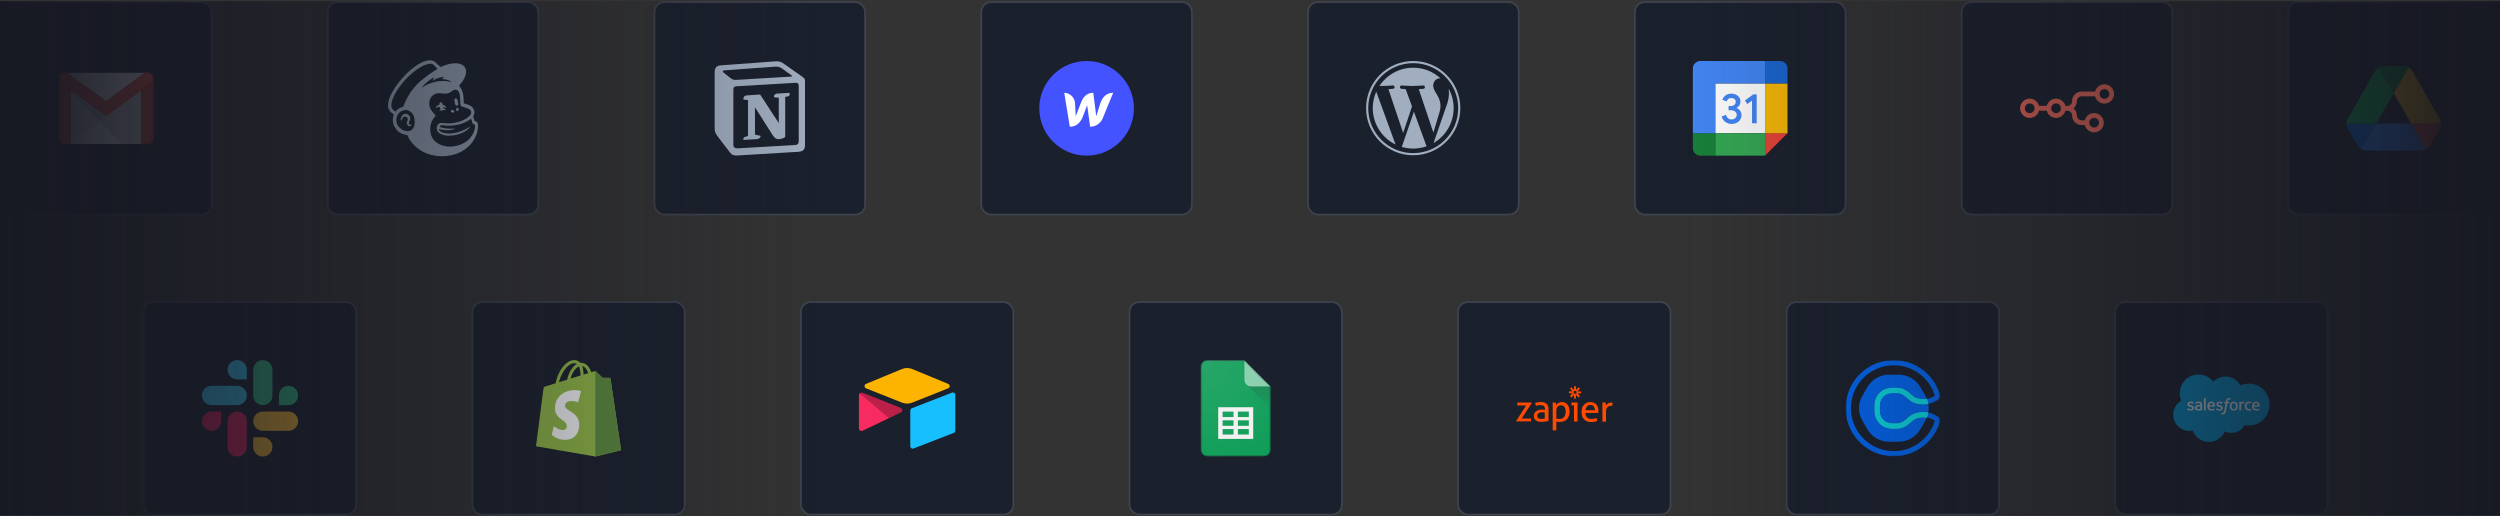<svg width="1400" height="289" viewBox="0 0 1400 289" fill="none" xmlns="http://www.w3.org/2000/svg">
<rect x="0" y="0" width="1400" height="289" fill="#333333" stroke="none"/>
<rect y="0.66" width="119" height="120" rx="6" fill="#1A202C"/>
<rect x="0.5" y="1.16" width="118" height="119" rx="5.5" stroke="white" stroke-opacity="0.16"/>
<path d="M82.445 80.658H36.344C34.556 80.658 33.051 79.2 33.051 77.365V44.059C33.051 42.272 34.509 40.766 36.344 40.766H82.445C84.233 40.766 85.738 42.224 85.738 44.059V77.365C85.738 79.2 84.28 80.658 82.445 80.658Z" fill="#E3E3E3"/>
<path opacity="0.1" d="M39.637 80.658L59.347 64.805L59.489 63.958L39.166 49.328L39.119 79.953L39.637 80.658Z" fill="#231F20"/>
<path d="M36.344 80.658C34.509 80.658 33.051 79.2 33.051 77.365V44.012C33.051 42.177 34.509 41.848 36.344 41.848C38.178 41.848 39.637 42.224 39.637 44.012V80.658H36.344Z" fill="#D54B3D"/>
<path d="M36.344 42.318C38.696 42.318 39.166 43.024 39.166 44.012V80.187H36.344C34.791 80.187 33.521 78.917 33.521 77.365V44.012C33.521 42.977 33.992 42.318 36.344 42.318ZM36.344 41.848C34.509 41.848 33.051 42.224 33.051 44.012V77.365C33.051 79.2 34.509 80.658 36.344 80.658H39.637V44.012C39.637 42.177 38.178 41.848 36.344 41.848Z" fill="#D72B27"/>
<path d="M82.445 80.658H79.152V43.918C79.152 42.083 80.611 41.848 82.445 41.848C84.28 41.848 85.738 42.083 85.738 43.918V77.412C85.738 79.2 84.28 80.658 82.445 80.658Z" fill="#D54B3D"/>
<path d="M82.445 42.318C84.562 42.318 85.268 42.742 85.268 43.918V77.412C85.268 78.965 83.998 80.235 82.445 80.235H79.623V43.918C79.623 42.695 80.328 42.318 82.445 42.318ZM82.445 41.848C80.611 41.848 79.152 42.083 79.152 43.918V80.705H82.445C84.28 80.705 85.738 79.247 85.738 77.412V43.918C85.738 42.083 84.28 41.848 82.445 41.848Z" fill="#D72B27"/>
<path d="M68.332 80.658L33.326 45.38L35.167 46.129L59.535 63.676L85.738 44.462V77.412C85.738 79.2 84.28 80.658 82.445 80.658H68.332Z" fill="url(#paint0_linear_1_455)"/>
<path d="M59.349 64.805L34.464 46.74C33.005 45.658 32.582 43.589 33.664 42.13C34.746 40.672 36.863 40.343 38.368 41.425L59.396 56.713L80.565 41.236C82.024 40.154 84.094 40.484 85.175 41.989C86.257 43.447 85.928 45.517 84.423 46.599L59.349 64.805Z" fill="#D54B3D"/>
<path d="M82.447 41.048C83.34 41.048 84.187 41.472 84.752 42.224C85.645 43.495 85.363 45.235 84.14 46.176L59.349 64.24L34.745 46.364C33.475 45.423 33.146 43.636 34.04 42.413C34.557 41.707 35.451 41.236 36.392 41.236C37.003 41.236 37.615 41.425 38.085 41.801L59.066 57.043L59.349 57.231L59.631 57.043L80.753 41.566C81.27 41.236 81.835 41.048 82.447 41.048ZM82.447 40.578C81.788 40.578 81.082 40.766 80.518 41.189L59.349 56.666L38.321 41.378C37.756 40.954 37.05 40.766 36.345 40.766C35.31 40.766 34.275 41.236 33.616 42.13C32.581 43.589 33.005 45.658 34.463 46.74L59.349 64.852L84.375 46.599C85.834 45.517 86.163 43.495 85.128 41.989C84.469 41.048 83.481 40.578 82.447 40.578Z" fill="#D72B27"/>
<rect x="183" y="0.66" width="119" height="120" rx="6" fill="#1A202C"/>
<rect x="183.5" y="1.16" width="118" height="119" rx="5.5" stroke="white" stroke-opacity="0.16"/>
<path d="M255.332 59.087C255.697 59.087 256.063 59.087 256.428 59.087C256.661 58.588 256.661 57.857 256.428 57.026C256.196 55.796 255.83 54.965 255.099 55.065C254.368 55.198 254.368 56.161 254.6 57.391C254.7 58.123 254.966 58.721 255.332 59.087Z" fill="#A0AEC0"/>
<path d="M248.882 60.183C249.381 60.416 249.746 60.549 249.846 60.416C249.979 60.283 249.846 60.183 249.713 59.917C249.481 59.419 248.849 59.053 248.384 58.821C247.154 58.322 245.825 58.455 244.728 59.319C244.362 59.552 243.997 59.917 244.129 60.183C244.129 60.316 244.262 60.316 244.362 60.316C244.595 60.316 245.692 59.818 246.921 59.718C247.653 59.685 248.384 59.951 248.882 60.183Z" fill="#A0AEC0"/>
<path d="M247.787 60.782C247.056 60.914 246.69 61.147 246.457 61.38C246.225 61.612 246.092 61.746 246.092 61.879V62.011H246.225C246.358 62.011 246.723 61.879 246.723 61.879C247.687 61.513 248.319 61.513 248.917 61.646C249.282 61.646 249.415 61.779 249.515 61.646C249.515 61.646 249.515 61.513 249.515 61.413C249.482 61.048 248.751 60.682 247.787 60.782Z" fill="#A0AEC0"/>
<path d="M248.151 61.645C248.384 61.147 248.384 60.05 248.151 59.219C247.919 57.989 247.553 57.258 246.689 57.258C245.958 57.391 245.958 58.355 246.19 59.684C246.323 60.549 246.689 61.014 246.789 61.38C247.42 62.377 247.786 62.111 248.151 61.645Z" fill="#A0AEC0"/>
<path d="M253.137 62.975C253.635 63.208 254.101 63.108 254.366 62.743C254.5 62.377 254.234 61.878 253.768 61.646C253.27 61.413 252.804 61.513 252.538 61.878C252.273 62.244 252.638 62.743 253.137 62.975Z" fill="#A0AEC0"/>
<path d="M256.163 60.316C255.797 60.316 255.432 60.682 255.432 61.28C255.432 61.779 255.664 62.244 256.163 62.244C256.529 62.244 256.894 61.878 256.894 61.28C256.794 60.782 256.529 60.316 256.163 60.316Z" fill="#A0AEC0"/>
<path d="M230.403 69.788C230.27 69.656 230.17 69.656 230.037 69.788C229.904 69.788 229.804 69.788 229.671 69.788C229.439 69.788 229.173 69.656 229.073 69.423C228.974 69.19 228.94 68.825 229.073 68.326L229.206 68.094C229.572 67.362 230.07 66.266 229.439 65.169C228.94 64.304 228.342 63.839 227.478 63.706C226.614 63.573 225.783 63.939 225.284 64.57C224.42 65.534 224.32 66.764 224.42 67.229C224.42 67.362 224.553 67.462 224.653 67.462C224.786 67.462 225.018 67.329 225.151 66.963V66.83C225.151 66.598 225.284 66.332 225.517 65.966C225.75 65.601 226.115 65.368 226.481 65.368C226.846 65.235 227.345 65.368 227.711 65.601C228.309 65.966 228.575 66.698 228.309 67.429C227.943 67.794 227.81 68.393 227.81 69.024C227.943 70.121 228.674 70.619 229.273 70.719C229.871 70.719 230.369 70.353 230.369 70.121C230.502 69.921 230.403 69.921 230.403 69.788Z" fill="#A0AEC0"/>
<path d="M265.768 67.728C265.768 67.595 265.635 67.13 265.403 66.398L264.904 65.302C265.768 64.072 265.768 62.875 265.635 62.277C265.502 61.546 265.137 60.815 264.539 60.084C263.94 59.352 262.478 58.621 260.65 58.123L259.686 57.89C259.686 57.89 259.686 55.563 259.553 54.599C259.553 53.868 259.42 52.771 259.054 51.675C258.689 50.212 257.958 48.883 256.994 48.019C259.42 45.459 261.016 42.534 261.016 40.108C261.016 35.488 255.299 34.026 248.12 36.951L246.657 37.549C246.657 37.549 243.998 34.89 243.865 34.89C235.988 27.844 210.828 55.929 218.838 62.742L220.533 64.205C220.034 65.435 219.935 66.764 220.034 68.227C220.267 70.055 221.264 71.882 222.693 73.345C224.156 74.674 226.083 75.538 228.044 75.538C231.202 82.851 238.381 87.205 246.757 87.471C255.764 87.703 263.408 83.449 266.566 75.904C266.799 75.406 267.663 72.979 267.663 70.786C267.862 68.559 266.632 67.728 265.768 67.728ZM228.809 73.445C228.576 73.445 228.211 73.578 227.945 73.445C225.286 73.312 222.228 70.885 221.995 67.961C221.763 64.803 223.325 62.377 226.25 61.745C226.615 61.612 226.981 61.612 227.479 61.612C229.075 61.745 231.501 62.942 232.099 66.465C232.565 69.789 231.867 72.946 228.809 73.445ZM225.784 59.818C223.956 60.183 222.394 61.147 221.397 62.609C220.799 62.111 219.702 61.147 219.569 60.782C217.974 57.857 221.264 52.04 223.591 48.849C229.175 40.839 238.049 34.757 242.07 35.821C242.802 36.053 244.995 38.612 244.995 38.612C244.995 38.612 240.874 40.939 237.085 44.097C231.966 47.886 228.078 53.602 225.784 59.818ZM254.468 72.215L254.601 72.082C254.601 71.949 254.468 71.949 254.468 71.949C254.468 71.949 250.213 72.547 246.192 71.085C246.69 69.623 247.787 70.121 249.582 70.354C252.739 70.586 255.664 70.121 257.725 69.49C259.553 68.991 261.979 67.894 263.807 66.465C264.406 67.794 264.672 69.39 264.672 69.39C264.672 69.39 265.17 69.257 265.536 69.523C265.901 69.755 266.134 70.254 266.034 71.484C265.669 73.91 264.572 75.738 263.01 77.566C262.046 78.663 260.683 79.627 259.254 80.358C258.523 80.724 257.659 81.089 256.828 81.322C250.247 83.383 243.699 81.189 241.638 76.203C241.505 75.838 241.273 75.472 241.273 74.974C240.409 71.683 241.14 67.794 243.599 65.368C243.732 65.235 243.832 65.003 243.832 64.77C243.832 64.537 243.699 64.404 243.599 64.271C242.735 63.041 239.844 60.981 240.442 56.959C240.808 54.034 243.367 52.107 245.66 52.206H246.258C247.222 52.206 248.219 52.439 248.917 52.439C250.247 52.439 251.576 52.306 253.039 51.109C253.537 50.744 253.903 50.378 254.634 50.245C254.767 50.245 254.867 50.112 255.232 50.245C255.598 50.245 255.963 50.378 256.196 50.611C257.426 51.475 257.525 53.27 257.659 54.732C257.659 55.596 257.791 57.524 257.791 58.023C257.924 59.253 258.157 59.485 258.888 59.718C259.254 59.851 259.619 59.951 260.118 60.084C261.714 60.582 262.677 60.948 263.276 61.546C263.641 61.911 263.774 62.277 263.874 62.643C264.106 63.972 262.777 65.667 259.487 67.263C255.831 68.958 251.576 69.323 248.552 68.958L247.455 68.825C245.028 68.459 243.699 71.617 245.128 73.677C246.092 75.007 248.651 76.004 251.078 76.004C256.927 76.004 261.414 73.578 263.01 71.384L263.143 71.151C263.276 71.019 263.143 70.919 263.01 71.019C261.68 71.982 255.598 75.638 249.15 74.542C249.15 74.542 248.419 74.409 247.687 74.176C247.089 73.943 245.992 73.445 245.726 72.215C251.177 73.81 254.468 72.215 254.468 72.215ZM236.221 48.883C238.182 46.556 240.708 44.495 242.901 43.399C243.034 43.399 243.034 43.399 243.034 43.532C242.901 43.897 242.536 44.495 242.436 44.994C242.436 45.127 242.569 45.127 242.569 45.127C243.898 44.163 246.325 43.166 248.419 43.066C248.552 43.066 248.552 43.199 248.552 43.199C248.186 43.432 247.953 43.797 247.588 44.163C247.588 44.163 247.588 44.296 247.721 44.296C249.183 44.296 251.244 44.794 252.573 45.626C252.706 45.626 252.573 45.858 252.44 45.858C250.38 45.36 247.089 44.994 243.566 45.858C240.409 46.589 238.082 47.819 236.387 49.016C236.221 48.982 236.121 48.982 236.221 48.883Z" fill="#A0AEC0"/>
<rect x="366" y="0.66" width="119" height="120" rx="6" fill="#1A202C"/>
<rect x="366.5" y="1.16" width="118" height="119" rx="5.5" stroke="white" stroke-opacity="0.16"/>
<path fill-rule="evenodd" clip-rule="evenodd" d="M408.931 43.592C410.571 44.924 411.186 44.823 414.266 44.617L443.299 42.874C443.915 42.874 443.403 42.26 443.197 42.157L438.375 38.672C437.452 37.955 436.221 37.133 433.862 37.339L405.749 39.389C404.724 39.491 404.519 40.003 404.927 40.414L408.931 43.592ZM410.674 50.358V80.906C410.674 82.547 411.495 83.162 413.341 83.06L445.248 81.214C447.096 81.112 447.301 79.983 447.301 78.649V48.307C447.301 46.975 446.789 46.257 445.658 46.36L412.315 48.307C411.085 48.41 410.674 49.026 410.674 50.358ZM442.173 51.997C442.377 52.92 442.173 53.843 441.248 53.947L439.71 54.253V76.805C438.375 77.523 437.145 77.933 436.119 77.933C434.477 77.933 434.065 77.42 432.835 75.883L422.779 60.096V75.37L425.962 76.088C425.962 76.088 425.962 77.933 423.394 77.933L416.317 78.343C416.111 77.933 416.317 76.909 417.035 76.703L418.882 76.191V55.996L416.317 55.791C416.112 54.867 416.624 53.536 418.061 53.432L425.654 52.92L436.119 68.913V54.766L433.451 54.459C433.246 53.33 434.065 52.511 435.092 52.409L442.173 51.997ZM403.389 36.621L432.63 34.468C436.221 34.16 437.145 34.366 439.402 36.006L448.736 42.566C450.276 43.694 450.79 44.002 450.79 45.231V81.214C450.79 83.469 449.968 84.802 447.096 85.007L413.138 87.057C410.982 87.16 409.956 86.853 408.827 85.417L401.953 76.498C400.721 74.856 400.209 73.628 400.209 72.191V40.208C400.209 38.364 401.031 36.825 403.389 36.621Z" fill="#A0AEC0"/>
<rect x="549" y="0.66" width="119" height="120" rx="6" fill="#1A202C"/>
<rect x="549.5" y="1.16" width="118" height="119" rx="5.5" stroke="white" stroke-opacity="0.16"/>
<path d="M608.5 87.16C623.136 87.16 635 75.296 635 60.66C635 46.024 623.136 34.16 608.5 34.16C593.864 34.16 582 46.024 582 60.66C582 75.296 593.864 87.16 608.5 87.16Z" fill="#4353FF"/>
<path d="M616.284 57.514L613.883 65.083C613.883 64.503 612.226 51.949 612.226 51.949C608.417 51.949 606.396 54.648 605.336 57.514L602.405 65.099C602.405 64.553 601.991 57.58 601.991 57.58C601.849 56.07 601.159 54.665 600.051 53.63C598.943 52.596 597.494 52.003 595.979 51.965L599.092 70.979C603.067 70.979 605.22 68.279 606.33 65.414L608.814 58.955C608.814 59.219 610.471 70.979 610.471 70.979C612.096 70.977 613.679 70.457 614.989 69.495C616.299 68.533 617.269 67.179 617.758 65.629L623.389 51.949C619.414 51.949 617.328 54.648 616.268 57.514H616.284Z" fill="white"/>
<rect x="732" y="0.66" width="119" height="120" rx="6" fill="#1A202C"/>
<rect x="732.5" y="1.16" width="118" height="119" rx="5.5" stroke="white" stroke-opacity="0.16"/>
<path d="M768.752 60.556C768.752 69.52 773.961 77.266 781.515 80.937L770.713 51.341C769.456 54.157 768.752 57.274 768.752 60.556Z" fill="#A0AEC0"/>
<path d="M806.684 59.414C806.684 56.615 805.679 54.677 804.817 53.168C803.669 51.303 802.593 49.723 802.593 47.858C802.593 45.776 804.172 43.839 806.396 43.839C806.496 43.839 806.591 43.851 806.689 43.857C802.66 40.166 797.293 37.912 791.397 37.912C783.486 37.912 776.526 41.971 772.477 48.119C773.008 48.135 773.509 48.146 773.934 48.146C776.302 48.146 779.969 47.859 779.969 47.859C781.19 47.787 781.334 49.58 780.114 49.724C780.114 49.724 778.887 49.869 777.522 49.94L785.769 74.469L790.725 59.606L787.196 49.939C785.977 49.868 784.822 49.723 784.822 49.723C783.601 49.652 783.744 47.786 784.965 47.858C784.965 47.858 788.704 48.145 790.93 48.145C793.298 48.145 796.965 47.858 796.965 47.858C798.186 47.786 798.33 49.579 797.11 49.723C797.11 49.723 795.881 49.868 794.518 49.939L802.702 74.282L804.96 66.734C805.939 63.602 806.684 61.352 806.684 59.414Z" fill="#A0AEC0"/>
<path d="M791.794 62.538L785 82.281C787.029 82.877 789.174 83.203 791.397 83.203C794.034 83.203 796.563 82.747 798.917 81.919C798.856 81.823 798.801 81.719 798.756 81.608L791.794 62.538Z" fill="#A0AEC0"/>
<path d="M811.268 49.692C811.365 50.413 811.42 51.188 811.42 52.02C811.42 54.318 810.991 56.902 809.699 60.132L802.781 80.131C809.514 76.205 814.042 68.911 814.042 60.557C814.042 56.62 813.037 52.918 811.268 49.692Z" fill="#A0AEC0"/>
<path d="M791.397 34.16C776.842 34.16 765 46.001 765 60.556C765 75.113 776.842 86.954 791.397 86.954C805.952 86.954 817.796 75.113 817.796 60.556C817.796 46.001 805.952 34.16 791.397 34.16ZM791.397 85.744C777.51 85.744 766.21 74.445 766.21 60.556C766.21 46.669 777.509 35.37 791.397 35.37C805.285 35.37 816.583 46.669 816.583 60.556C816.583 74.445 805.285 85.744 791.397 85.744Z" fill="#A0AEC0"/>
<rect x="915" y="0.66" width="119" height="120" rx="6" fill="#1A202C"/>
<rect x="915.5" y="1.16" width="118" height="119" rx="5.5" stroke="white" stroke-opacity="0.16"/>
<path d="M988.447 46.713H960.553V74.607H988.447V46.713Z" fill="white"/>
<path d="M988.447 87.16L1001 74.607H988.447V87.16Z" fill="#EA4335"/>
<path d="M1001 46.713H988.447V74.607H1001V46.713Z" fill="#FBBC04"/>
<path d="M988.447 74.607H960.553V87.16H988.447V74.607Z" fill="#34A853"/>
<path d="M948 74.607V82.976C948 85.287 949.872 87.16 952.184 87.16H960.553V74.607H948Z" fill="#188038"/>
<path d="M1001 46.712V38.344C1001 36.032 999.127 34.16 996.816 34.16H988.447V46.712H1001Z" fill="#1967D2"/>
<path d="M988.447 34.16H952.184C949.872 34.16 948 36.032 948 38.344V74.607H960.553V46.712H988.447V34.16Z" fill="#4285F4"/>
<path d="M966.274 68.352C965.231 67.647 964.509 66.619 964.115 65.259L966.535 64.262C966.755 65.099 967.138 65.747 967.686 66.207C968.23 66.668 968.892 66.894 969.666 66.894C970.458 66.894 971.138 66.654 971.706 66.173C972.274 65.691 972.56 65.078 972.56 64.335C972.56 63.575 972.26 62.954 971.661 62.473C971.061 61.992 970.308 61.751 969.408 61.751H968.01V59.356H969.265C970.039 59.356 970.691 59.147 971.221 58.728C971.751 58.31 972.016 57.738 972.016 57.009C972.016 56.361 971.779 55.844 971.305 55.458C970.831 55.071 970.231 54.875 969.502 54.875C968.791 54.875 968.226 55.063 967.808 55.444C967.39 55.825 967.075 56.306 966.894 56.842L964.499 55.844C964.816 54.945 965.398 54.15 966.253 53.463C967.107 52.776 968.198 52.431 969.523 52.431C970.503 52.431 971.385 52.619 972.166 52.999C972.947 53.379 973.561 53.906 974.004 54.575C974.447 55.248 974.666 56.001 974.666 56.838C974.666 57.693 974.461 58.414 974.049 59.007C973.638 59.6 973.132 60.053 972.532 60.37V60.513C973.307 60.833 973.98 61.357 974.478 62.03C974.984 62.71 975.238 63.523 975.238 64.471C975.238 65.419 974.998 66.267 974.516 67.009C974.035 67.752 973.369 68.338 972.525 68.763C971.678 69.189 970.726 69.405 969.67 69.405C968.446 69.408 967.316 69.056 966.274 68.352ZM981.138 56.343L978.481 58.264L977.153 56.249L981.919 52.811H983.746V69.028H981.138V56.343Z" fill="#4285F4"/>
<rect x="1098" y="0.66" width="119" height="120" rx="6" fill="#1A202C"/>
<rect x="1098.5" y="1.16" width="118" height="119" rx="5.5" stroke="white" stroke-opacity="0.16"/>
<path d="M1178.47 47.209C1175.96 47.209 1173.84 48.941 1173.25 51.272H1165.72C1162.77 51.272 1160.37 53.672 1160.37 56.623C1160.37 58.097 1159.17 59.299 1157.7 59.299H1156.63C1156.03 56.968 1153.92 55.236 1151.4 55.236C1148.89 55.236 1146.77 56.968 1146.17 59.299H1141.88C1141.28 56.968 1139.17 55.236 1136.65 55.236C1133.68 55.236 1131.25 57.657 1131.25 60.637C1131.25 63.614 1133.67 66.037 1136.65 66.037C1139.17 66.037 1141.28 64.306 1141.88 61.975H1146.18C1146.78 64.306 1148.89 66.037 1151.4 66.037C1153.9 66.037 1156 64.331 1156.62 62.023H1157.7C1159.17 62.023 1160.38 63.222 1160.38 64.699C1160.38 67.65 1162.78 70.051 1165.73 70.051H1167.48C1168.08 72.382 1170.19 74.113 1172.71 74.113C1175.68 74.113 1178.11 71.692 1178.11 68.713C1178.11 65.736 1175.68 63.312 1172.71 63.312C1170.19 63.312 1168.08 65.044 1167.48 67.375H1165.73C1164.25 67.375 1163.05 66.176 1163.05 64.699C1163.05 63.089 1162.33 61.643 1161.2 60.663C1162.33 59.68 1163.05 58.236 1163.05 56.626C1163.05 55.151 1164.25 53.95 1165.73 53.95H1173.25C1173.85 56.281 1175.96 58.013 1178.47 58.013C1181.45 58.013 1183.87 55.592 1183.87 52.612C1183.87 49.633 1181.45 47.209 1178.47 47.209ZM1136.66 63.359C1135.15 63.359 1133.93 62.137 1133.93 60.634C1133.93 59.132 1135.15 57.91 1136.66 57.91C1138.16 57.91 1139.38 59.132 1139.38 60.634C1139.38 62.137 1138.16 63.359 1136.66 63.359ZM1151.4 63.359C1149.9 63.359 1148.68 62.137 1148.68 60.634C1148.68 59.132 1149.9 57.91 1151.4 57.91C1152.91 57.91 1154.13 59.132 1154.13 60.634C1154.13 62.137 1152.91 63.359 1151.4 63.359ZM1172.7 65.986C1174.21 65.986 1175.43 67.208 1175.43 68.71C1175.43 70.213 1174.21 71.435 1172.7 71.435C1171.2 71.435 1169.98 70.213 1169.98 68.71C1169.98 67.208 1171.2 65.986 1172.7 65.986ZM1178.47 55.334C1176.97 55.334 1175.75 54.112 1175.75 52.61C1175.75 51.107 1176.97 49.885 1178.47 49.885C1179.97 49.885 1181.2 51.107 1181.2 52.61C1181.2 54.112 1179.97 55.334 1178.47 55.334Z" fill="#FF6D5A"/>
<rect x="1281" y="0.66" width="119" height="120" rx="6" fill="#1A202C"/>
<rect x="1281.5" y="1.16" width="118" height="119" rx="5.5" stroke="white" stroke-opacity="0.16"/>
<path d="M1318.01 77.568L1320.34 81.605C1320.83 82.455 1321.53 83.123 1322.35 83.609L1330.7 69.159H1314C1314 70.1 1314.24 71.041 1314.73 71.891L1318.01 77.568Z" fill="#0066DA"/>
<path d="M1340.5 52.16L1332.15 37.711C1331.33 38.197 1330.63 38.865 1330.15 39.715L1314.73 66.427C1314.25 67.259 1314 68.201 1314 69.159H1330.7L1340.5 52.16Z" fill="#00AC47"/>
<path d="M1358.65 83.609C1359.47 83.123 1360.17 82.455 1360.66 81.605L1361.63 79.936L1366.27 71.891C1366.76 71.041 1367 70.1 1367 69.159H1350.3L1353.86 76.141L1358.65 83.609Z" fill="#EA4335"/>
<path d="M1340.5 52.16L1348.85 37.711C1348.03 37.226 1347.09 36.983 1346.12 36.983H1334.88C1333.91 36.983 1332.97 37.256 1332.15 37.711L1340.5 52.16Z" fill="#00832D"/>
<path d="M1350.3 69.159H1330.7L1322.35 83.609C1323.17 84.094 1324.11 84.337 1325.08 84.337H1355.92C1356.89 84.337 1357.83 84.064 1358.65 83.609L1350.3 69.159Z" fill="#2684FC"/>
<path d="M1358.56 53.071L1350.85 39.715C1350.37 38.865 1349.67 38.197 1348.85 37.711L1340.5 52.16L1350.3 69.159H1366.97C1366.97 68.218 1366.73 67.277 1366.24 66.427L1358.56 53.071Z" fill="#FFBA00"/>
<rect x="80" y="168.66" width="120" height="120" rx="6" fill="#1A202C"/>
<rect x="80.5" y="169.16" width="119" height="119" rx="5.5" stroke="white" stroke-opacity="0.16"/>
<path fill-rule="evenodd" clip-rule="evenodd" d="M132.815 201.66C129.836 201.662 127.426 204.08 127.428 207.059C127.426 210.038 129.838 212.456 132.817 212.458H138.206V207.061C138.209 204.082 135.796 201.664 132.815 201.66C132.817 201.66 132.817 201.66 132.815 201.66ZM132.815 216.06H118.448C115.469 216.062 113.056 218.48 113.059 221.459C113.054 224.438 115.467 226.855 118.446 226.86H132.815C135.794 226.858 138.206 224.44 138.204 221.461C138.206 218.48 135.794 216.062 132.815 216.06Z" fill="#36C5F0"/>
<path fill-rule="evenodd" clip-rule="evenodd" d="M166.942 221.459C166.945 218.48 164.532 216.062 161.553 216.06C158.575 216.062 156.162 218.48 156.164 221.459V226.86H161.553C164.532 226.858 166.945 224.44 166.942 221.459ZM152.573 221.459V207.059C152.575 204.082 150.165 201.664 147.186 201.66C144.207 201.662 141.795 204.08 141.797 207.059V221.459C141.792 224.438 144.205 226.855 147.184 226.86C150.163 226.858 152.575 224.44 152.573 221.459Z" fill="#2EB67D"/>
<path fill-rule="evenodd" clip-rule="evenodd" d="M147.184 255.66C150.163 255.658 152.576 253.24 152.573 250.261C152.576 247.282 150.163 244.864 147.184 244.862H141.795V250.261C141.793 253.238 144.206 255.655 147.184 255.66ZM147.184 241.258H161.553C164.532 241.255 166.945 238.838 166.943 235.859C166.947 232.88 164.534 230.462 161.556 230.458H147.186C144.208 230.46 141.795 232.877 141.797 235.856C141.795 238.838 144.206 241.255 147.184 241.258Z" fill="#ECB22E"/>
<path fill-rule="evenodd" clip-rule="evenodd" d="M113.059 235.859C113.056 238.838 115.469 241.256 118.448 241.258C121.426 241.256 123.839 238.838 123.837 235.859V230.46H118.448C115.469 230.462 113.056 232.88 113.059 235.859ZM127.428 235.859V250.259C127.423 253.238 129.836 255.656 132.815 255.66C135.794 255.658 138.206 253.24 138.204 250.261V235.863C138.209 232.884 135.796 230.467 132.817 230.462C129.836 230.462 127.426 232.88 127.428 235.859Z" fill="#E01E5A"/>
<rect x="264" y="168.66" width="120" height="120" rx="6" fill="#1A202C"/>
<rect x="264.5" y="169.16" width="119" height="119" rx="5.5" stroke="white" stroke-opacity="0.16"/>
<path d="M341.889 212.058C341.851 211.785 341.613 211.634 341.415 211.618C341.219 211.601 337.375 211.543 337.375 211.543C337.375 211.543 334.16 208.42 333.842 208.103C333.525 207.785 332.904 207.881 332.663 207.953C332.66 207.955 332.059 208.14 331.048 208.453C330.879 207.905 330.63 207.231 330.275 206.554C329.13 204.37 327.454 203.214 325.429 203.211C325.426 203.211 325.424 203.211 325.421 203.211C325.28 203.211 325.141 203.225 325 203.237C324.94 203.165 324.88 203.095 324.817 203.026C323.935 202.082 322.804 201.622 321.448 201.662C318.832 201.737 316.227 203.626 314.115 206.982C312.628 209.343 311.497 212.31 311.177 214.606C308.173 215.537 306.073 216.187 306.026 216.202C304.51 216.678 304.462 216.725 304.264 218.154C304.117 219.234 300.15 249.91 300.15 249.91L333.396 255.66L347.805 252.078C347.805 252.078 341.926 212.331 341.889 212.058ZM329.384 208.969C328.618 209.206 327.748 209.475 326.804 209.767C326.784 208.443 326.627 206.6 326.01 205.008C327.995 205.384 328.972 207.629 329.384 208.969ZM325.064 210.307C323.322 210.846 321.421 211.435 319.514 212.025C320.05 209.971 321.067 207.926 322.317 206.585C322.781 206.086 323.432 205.531 324.202 205.213C324.925 206.723 325.082 208.861 325.064 210.307ZM321.5 203.403C322.115 203.39 322.631 203.525 323.073 203.815C322.366 204.182 321.683 204.71 321.042 205.397C319.381 207.18 318.107 209.947 317.599 212.617C316.016 213.107 314.467 213.588 313.04 214.028C313.941 209.826 317.463 203.52 321.5 203.403Z" fill="#95BF47"/>
<path d="M341.416 211.619C341.22 211.603 337.376 211.544 337.376 211.544C337.376 211.544 334.161 208.422 333.843 208.104C333.725 207.986 333.564 207.925 333.396 207.899L333.398 255.658L347.806 252.078C347.806 252.078 341.927 212.332 341.89 212.059C341.852 211.787 341.612 211.636 341.416 211.619Z" fill="#5E8E3E"/>
<path d="M325.409 219.027L323.736 225.288C323.736 225.288 321.869 224.439 319.656 224.578C316.411 224.783 316.377 226.83 316.41 227.344C316.586 230.144 323.953 230.755 324.366 237.314C324.691 242.473 321.629 246.003 317.217 246.281C311.921 246.616 309.006 243.492 309.006 243.492L310.128 238.719C310.128 238.719 313.063 240.933 315.412 240.785C316.946 240.687 317.494 239.44 317.439 238.557C317.208 234.905 311.21 235.12 310.831 229.119C310.511 224.069 313.828 218.951 321.147 218.49C323.966 218.308 325.409 219.027 325.409 219.027Z" fill="white"/>
<rect x="448" y="168.66" width="120" height="120" rx="6" fill="#1A202C"/>
<rect x="448.5" y="169.16" width="119" height="119" rx="5.5" stroke="white" stroke-opacity="0.16"/>
<path d="M505.106 206.648L484.979 214.977C483.86 215.44 483.872 217.03 484.998 217.477L505.208 225.492C506.984 226.197 508.962 226.197 510.737 225.492L530.948 217.477C532.074 217.03 532.086 215.441 530.967 214.977L510.841 206.648C509.004 205.888 506.942 205.888 505.106 206.648" fill="#FCB400"/>
<path d="M509.766 229.868V249.892C509.766 250.844 510.726 251.496 511.611 251.146L534.132 242.403C534.383 242.304 534.598 242.131 534.75 241.908C534.902 241.684 534.983 241.42 534.983 241.15V221.126C534.983 220.174 534.023 219.522 533.138 219.873L510.617 228.615C510.366 228.715 510.15 228.887 509.999 229.111C509.847 229.335 509.766 229.598 509.766 229.868Z" fill="#18BFFF"/>
<path d="M504.507 230.901L497.823 234.128L497.145 234.457L483.036 241.217C482.142 241.649 481 240.997 481 240.003V221.21C481 220.85 481.184 220.54 481.431 220.307C481.533 220.206 481.648 220.119 481.773 220.05C482.11 219.848 482.591 219.794 483 219.956L504.395 228.434C505.482 228.865 505.568 230.389 504.507 230.901Z" fill="#F82B60"/>
<path d="M504.507 230.901L497.823 234.128L481.432 220.306C481.533 220.205 481.648 220.119 481.773 220.05C482.11 219.848 482.591 219.794 483 219.956L504.395 228.434C505.482 228.865 505.568 230.389 504.507 230.901Z" fill="black" fill-opacity="0.25"/>
<rect x="632" y="168.66" width="120" height="120" rx="6" fill="#1A202C"/>
<rect x="632.5" y="169.16" width="119" height="119" rx="5.5" stroke="white" stroke-opacity="0.16"/>
<mask id="mask0_1_455" style="mask-type:alpha" maskUnits="userSpaceOnUse" x="672" y="201" width="40" height="55">
<path d="M696.899 201.746H676.078C674.058 201.746 672.404 203.397 672.404 205.416V251.904C672.404 253.922 674.058 255.574 676.078 255.574H707.921C709.942 255.574 711.595 253.922 711.595 251.904V216.426L696.899 201.746Z" fill="white"/>
</mask>
<g mask="url(#mask0_1_455)">
<path d="M696.899 201.746H676.078C674.058 201.746 672.404 203.397 672.404 205.416V251.904C672.404 253.922 674.058 255.574 676.078 255.574H707.921C709.942 255.574 711.595 253.922 711.595 251.904V216.426L703.022 210.309L696.899 201.746Z" fill="#0F9D58"/>
</g>
<mask id="mask1_1_455" style="mask-type:alpha" maskUnits="userSpaceOnUse" x="672" y="201" width="40" height="55">
<path d="M696.899 201.746H676.078C674.058 201.746 672.404 203.397 672.404 205.416V251.904C672.404 253.922 674.058 255.574 676.078 255.574H707.921C709.942 255.574 711.595 253.922 711.595 251.904V216.426L696.899 201.746Z" fill="white"/>
</mask>
<g mask="url(#mask1_1_455)">
<path d="M682.201 228.048V245.787H701.797V228.048H682.201ZM690.774 243.34H684.651V240.282H690.774V243.34ZM690.774 238.447H684.651V235.388H690.774V238.447ZM690.774 233.553H684.651V230.495H690.774V233.553ZM699.347 243.34H693.224V240.282H699.347V243.34ZM699.347 238.447H693.224V235.388H699.347V238.447ZM699.347 233.553H693.224V230.495H699.347V233.553Z" fill="#F1F1F1"/>
</g>
<mask id="mask2_1_455" style="mask-type:alpha" maskUnits="userSpaceOnUse" x="672" y="201" width="40" height="55">
<path d="M696.899 201.746H676.078C674.058 201.746 672.404 203.397 672.404 205.416V251.904C672.404 253.922 674.058 255.574 676.078 255.574H707.921C709.942 255.574 711.595 253.922 711.595 251.904V216.426L696.899 201.746Z" fill="white"/>
</mask>
<g mask="url(#mask2_1_455)">
<path d="M697.973 215.353L711.595 228.956V216.426L697.973 215.353Z" fill="url(#paint1_linear_1_455)"/>
</g>
<mask id="mask3_1_455" style="mask-type:alpha" maskUnits="userSpaceOnUse" x="672" y="201" width="40" height="55">
<path d="M696.899 201.746H676.078C674.058 201.746 672.404 203.397 672.404 205.416V251.904C672.404 253.922 674.058 255.574 676.078 255.574H707.921C709.942 255.574 711.595 253.922 711.595 251.904V216.426L696.899 201.746Z" fill="white"/>
</mask>
<g mask="url(#mask3_1_455)">
<path d="M696.898 201.746V212.756C696.898 214.784 698.543 216.426 700.573 216.426H711.595L696.898 201.746Z" fill="#87CEAC"/>
</g>
<mask id="mask4_1_455" style="mask-type:alpha" maskUnits="userSpaceOnUse" x="672" y="201" width="40" height="55">
<path d="M696.899 201.746H676.078C674.058 201.746 672.404 203.397 672.404 205.416V251.904C672.404 253.922 674.058 255.574 676.078 255.574H707.921C709.942 255.574 711.595 253.922 711.595 251.904V216.426L696.899 201.746Z" fill="white"/>
</mask>
<g mask="url(#mask4_1_455)">
<path d="M676.078 201.746C674.058 201.746 672.404 203.397 672.404 205.416V205.722C672.404 203.703 674.058 202.051 676.078 202.051H696.899V201.746H676.078Z" fill="white" fill-opacity="0.2"/>
</g>
<mask id="mask5_1_455" style="mask-type:alpha" maskUnits="userSpaceOnUse" x="672" y="201" width="40" height="55">
<path d="M696.899 201.746H676.078C674.058 201.746 672.404 203.397 672.404 205.416V251.904C672.404 253.922 674.058 255.574 676.078 255.574H707.921C709.942 255.574 711.595 253.922 711.595 251.904V216.426L696.899 201.746Z" fill="white"/>
</mask>
<g mask="url(#mask5_1_455)">
<path d="M707.921 255.268H676.078C674.058 255.268 672.404 253.617 672.404 251.598V251.904C672.404 253.923 674.058 255.574 676.078 255.574H707.921C709.942 255.574 711.595 253.923 711.595 251.904V251.598C711.595 253.617 709.942 255.268 707.921 255.268Z" fill="#263238" fill-opacity="0.2"/>
</g>
<mask id="mask6_1_455" style="mask-type:alpha" maskUnits="userSpaceOnUse" x="672" y="201" width="40" height="55">
<path d="M696.899 201.746H676.078C674.058 201.746 672.404 203.397 672.404 205.416V251.904C672.404 253.922 674.058 255.574 676.078 255.574H707.921C709.942 255.574 711.595 253.922 711.595 251.904V216.426L696.899 201.746Z" fill="white"/>
</mask>
<g mask="url(#mask6_1_455)">
<path d="M700.573 216.426C698.543 216.426 696.898 214.784 696.898 212.756V213.062C696.898 215.089 698.543 216.732 700.573 216.732H711.595V216.426H700.573Z" fill="#263238" fill-opacity="0.1"/>
</g>
<path d="M696.899 201.746H676.078C674.058 201.746 672.404 203.397 672.404 205.416V251.904C672.404 253.922 674.058 255.574 676.078 255.574H707.921C709.942 255.574 711.595 253.922 711.595 251.904V216.426L696.899 201.746Z" fill="url(#paint2_radial_1_455)"/>
<rect x="816" y="168.66" width="120" height="120" rx="6" fill="#1A202C"/>
<rect x="816.5" y="169.16" width="119" height="119" rx="5.5" stroke="white" stroke-opacity="0.16"/>
<path d="M849.049 235.742L854.647 227.069H849.708C849.663 226.797 849.644 226.522 849.654 226.246C849.645 225.971 849.663 225.694 849.708 225.423H857.666L857.771 225.697L852.118 234.37H857.393C857.439 234.642 857.457 234.918 857.448 235.193C857.459 235.451 857.44 235.708 857.393 235.962H849.104L849.049 235.742ZM865.131 229.046C865.162 228.735 865.123 228.422 865.019 228.127C864.914 227.833 864.747 227.566 864.527 227.344C863.996 226.98 863.358 226.805 862.716 226.85C862.257 226.857 861.798 226.894 861.344 226.96C860.934 227.019 860.531 227.111 860.136 227.234C859.856 226.733 859.723 226.162 859.752 225.588C860.251 225.42 860.766 225.309 861.289 225.258C861.833 225.167 862.385 225.13 862.936 225.148C864.057 225.078 865.165 225.409 866.065 226.081C866.778 226.686 867.162 227.728 867.162 229.1V235.741L865.405 236.07C864.716 236.18 864.018 236.235 863.32 236.235C862.712 236.24 862.111 236.184 861.509 236.07C861.013 235.971 860.544 235.765 860.136 235.466C859.759 235.199 859.457 234.84 859.258 234.424C859.027 233.945 858.914 233.418 858.928 232.887C858.905 232.348 859.038 231.814 859.312 231.35C859.534 230.9 859.876 230.52 860.3 230.252C860.743 229.968 861.223 229.746 861.727 229.594C862.28 229.436 862.854 229.362 863.429 229.374C863.795 229.36 864.162 229.379 864.526 229.429C864.8 229.429 865.02 229.483 865.24 229.483V229.044L865.131 229.046ZM865.131 231.022C864.872 231.009 864.615 230.972 864.363 230.917C864.033 230.917 863.758 230.862 863.539 230.862C862.846 230.821 862.156 230.993 861.563 231.356C861.347 231.523 861.173 231.74 861.059 231.989C860.944 232.237 860.891 232.51 860.905 232.783C860.874 233.086 860.929 233.391 861.066 233.663C861.202 233.935 861.412 234.163 861.673 234.32C861.908 234.453 862.172 234.528 862.441 234.54C862.695 234.583 862.953 234.602 863.21 234.595C863.54 234.604 863.871 234.585 864.198 234.54L865.076 234.375V231.027L865.131 231.022ZM869.412 225.423C869.577 225.423 869.687 225.368 869.851 225.368H870.729C870.893 225.368 871.003 225.423 871.168 225.423C871.198 225.512 871.216 225.604 871.222 225.697C871.222 225.862 871.277 225.972 871.277 226.136C871.277 226.301 871.332 226.466 871.332 226.63C871.33 226.725 871.349 226.818 871.386 226.905L871.88 226.246C872.094 226.033 872.334 225.849 872.594 225.697C873.233 225.344 873.95 225.156 874.68 225.149C875.258 225.141 875.843 225.254 876.381 225.478C876.911 225.691 877.38 226.03 877.748 226.466C878.148 226.951 878.446 227.511 878.626 228.113C878.858 228.878 878.969 229.674 878.956 230.473C879.043 232.039 878.511 233.577 877.474 234.754C876.486 235.797 875.109 236.291 873.303 236.291C872.991 236.3 872.679 236.282 872.37 236.237C872.04 236.182 871.766 236.127 871.547 236.072V240.957C871.382 240.957 871.217 241.012 870.998 241.012H870.01C869.845 241.012 869.68 240.957 869.516 240.957V225.423H869.412ZM871.443 234.315C871.71 234.414 871.985 234.488 872.266 234.535C872.629 234.585 872.997 234.603 873.363 234.59C873.836 234.602 874.296 234.527 874.73 234.37C875.136 234.231 875.496 233.984 875.773 233.656C876.086 233.282 876.328 232.855 876.486 232.394C876.675 231.809 876.767 231.197 876.761 230.582C876.795 229.666 876.587 228.758 876.157 227.948C875.73 227.28 874.971 226.897 874.181 226.96C873.844 226.961 873.511 227.016 873.192 227.124C872.88 227.242 872.598 227.43 872.369 227.673C872.106 227.94 871.901 228.257 871.765 228.606C871.599 229.044 871.525 229.51 871.546 229.973V234.309L871.443 234.315ZM881.433 227.009H880.066C880.017 226.888 879.998 226.756 880.011 226.626V225.748C880.011 225.583 880.066 225.473 880.066 225.364H883.414V236.012C883.249 236.012 883.084 236.067 882.92 236.067H881.932C881.767 236.067 881.602 236.012 881.438 236.012L881.433 227.009ZM887.854 231.235C887.909 232.388 888.184 233.266 888.732 233.76C889.433 234.356 890.34 234.652 891.257 234.583C892.212 234.589 893.161 234.422 894.057 234.089C894.189 234.329 894.282 234.588 894.331 234.858C894.394 235.147 894.431 235.44 894.441 235.736C893.969 235.947 893.471 236.094 892.96 236.174C892.363 236.289 891.751 236.344 891.148 236.339C890.308 236.372 889.469 236.242 888.678 235.955C888.043 235.658 887.467 235.249 886.977 234.748C886.521 234.243 886.183 233.643 885.989 232.991C885.764 232.281 885.653 231.541 885.659 230.796C885.662 230.056 885.754 229.324 885.933 228.6C886.122 227.958 886.439 227.36 886.866 226.844C887.303 226.353 887.823 225.95 888.403 225.636C889.122 225.294 889.912 225.124 890.709 225.142C891.33 225.115 891.949 225.23 892.519 225.477C893.09 225.724 893.596 226.098 894.001 226.569C894.392 227.011 894.674 227.537 894.825 228.106C895.031 228.744 895.124 229.412 895.099 230.083V230.687C895.099 230.907 895.044 231.071 895.044 231.236L887.854 231.235ZM893.124 229.698C893.127 229.326 893.071 228.956 892.959 228.601C892.846 228.275 892.699 227.962 892.52 227.668C892.318 227.392 892.055 227.167 891.752 227.009C891.41 226.847 891.033 226.772 890.654 226.79C890.298 226.772 889.941 226.831 889.61 226.964C889.278 227.096 888.979 227.299 888.733 227.558C888.247 228.171 887.96 228.918 887.91 229.699L893.124 229.698ZM897.405 225.418C897.569 225.418 897.679 225.363 897.844 225.363H898.721C898.886 225.363 898.996 225.418 899.16 225.418C899.231 225.686 899.268 225.963 899.27 226.241C899.315 226.531 899.333 226.825 899.325 227.119C899.605 226.628 900.001 226.214 900.478 225.911C901.018 225.569 901.649 225.397 902.289 225.417H902.618C902.714 225.403 902.81 225.422 902.893 225.472C902.893 225.577 902.947 225.746 902.947 225.856V226.294C902.956 226.461 902.938 226.628 902.893 226.789C902.893 226.953 902.838 227.118 902.838 227.283C902.733 227.283 902.618 227.228 902.509 227.228H902.234C901.88 227.225 901.527 227.28 901.191 227.392C900.842 227.5 900.522 227.688 900.258 227.941C899.953 228.248 899.727 228.625 899.6 229.039C899.428 229.608 899.354 230.202 899.38 230.795V236.071C899.216 236.071 899.051 236.126 898.886 236.126H897.898C897.733 236.126 897.514 236.071 897.349 236.071V225.423L897.405 225.418ZM885.384 219.166H883.358L884.785 217.739C884.68 217.575 884.566 217.465 884.456 217.3C884.298 217.186 884.151 217.058 884.017 216.916L882.586 218.342V216.36C882.407 216.315 882.221 216.297 882.037 216.306C881.852 216.294 881.667 216.312 881.488 216.36V218.391L880.006 216.909C879.836 217.007 879.686 217.137 879.567 217.293C879.462 217.458 879.293 217.568 879.183 217.732L880.61 219.159H878.628L878.573 219.708C878.561 219.894 878.579 220.082 878.628 220.262H880.659L879.177 221.744C879.394 222.07 879.673 222.351 880 222.567L881.427 221.14V223.171C881.606 223.217 881.791 223.235 881.975 223.226C882.16 223.238 882.345 223.219 882.524 223.171V221.14L883.951 222.567C884.122 222.47 884.271 222.339 884.39 222.183C884.532 222.049 884.66 221.902 884.774 221.744L883.358 220.318H885.389C885.435 220.139 885.453 219.954 885.444 219.77C885.456 219.566 885.437 219.363 885.389 219.165L885.384 219.166ZM882.859 219.715C882.854 219.957 882.817 220.197 882.749 220.429C882.523 220.518 882.278 220.555 882.035 220.534C881.793 220.529 881.553 220.492 881.321 220.423C881.232 220.197 881.195 219.953 881.216 219.71C881.221 219.468 881.258 219.228 881.326 218.996C881.552 218.906 881.797 218.87 882.04 218.891C882.282 218.896 882.522 218.933 882.754 219.001C882.817 219.234 882.854 219.474 882.864 219.715H882.859Z" fill="#FF4A00"/>
<rect x="1000" y="168.66" width="120" height="120" rx="6" fill="#1A202C"/>
<rect x="1000.5" y="169.16" width="119" height="119" rx="5.5" stroke="white" stroke-opacity="0.16"/>
<mask id="mask7_1_455" style="mask-type:luminance" maskUnits="userSpaceOnUse" x="1033" y="201" width="54" height="55">
<path d="M1086.45 201.66H1033.55V255.66H1086.45V201.66Z" fill="white"/>
</mask>
<g mask="url(#mask7_1_455)">
<path d="M1069.79 236.6C1068.08 238.118 1065.95 240.008 1062.07 240.008H1059.76C1056.95 240.008 1054.4 238.989 1052.58 237.142C1050.8 235.337 1049.81 232.867 1049.81 230.186V227.016C1049.81 224.335 1050.8 221.865 1052.58 220.061C1054.4 218.214 1056.95 217.196 1059.76 217.196H1062.07C1065.95 217.196 1068.08 219.084 1069.79 220.602C1071.57 222.167 1073.1 223.535 1077.19 223.535C1077.81 223.535 1078.44 223.485 1079.05 223.387L1079.04 223.351C1078.79 222.743 1078.5 222.153 1078.18 221.585L1075.45 216.853C1074.21 214.72 1072.44 212.949 1070.31 211.718C1068.18 210.486 1065.76 209.838 1063.29 209.838H1057.83C1055.37 209.838 1052.95 210.486 1050.81 211.718C1048.68 212.949 1046.91 214.72 1045.68 216.853L1042.95 221.585C1041.71 223.718 1041.07 226.138 1041.07 228.601C1041.07 231.064 1041.71 233.484 1042.95 235.617L1045.68 240.349C1046.91 242.482 1048.68 244.253 1050.81 245.485C1052.95 246.716 1055.37 247.364 1057.83 247.364H1063.29C1065.76 247.364 1068.18 246.716 1070.31 245.485C1072.44 244.253 1074.21 242.482 1075.45 240.349L1078.18 235.625C1078.5 235.057 1078.79 234.467 1079.04 233.86L1079.05 233.825C1078.44 233.723 1077.81 233.671 1077.19 233.669C1073.1 233.669 1071.57 235.029 1069.79 236.602" fill="#006BFF"/>
<path d="M1062.07 220.068H1059.76C1055.49 220.068 1052.69 223.116 1052.69 227.016V230.186C1052.69 234.086 1055.49 237.134 1059.76 237.134H1062.07C1068.29 237.134 1067.8 230.795 1077.19 230.795C1078.08 230.794 1078.97 230.875 1079.84 231.039C1080.13 229.426 1080.13 227.776 1079.84 226.163C1078.97 226.326 1078.08 226.408 1077.19 226.407C1067.8 226.407 1068.29 220.068 1062.07 220.068Z" fill="#006BFF"/>
<path d="M1085.23 233.356C1083.64 232.185 1081.79 231.392 1079.84 231.037C1079.84 231.055 1079.84 231.069 1079.84 231.084C1079.67 232.019 1079.41 232.934 1079.06 233.816C1080.67 234.065 1082.2 234.694 1083.52 235.652C1083.52 235.664 1083.51 235.68 1083.5 235.694C1081.81 241.191 1078.19 245.897 1073.32 248.957C1068.45 252.017 1062.64 253.228 1056.95 252.369C1051.26 251.511 1046.07 248.64 1042.32 244.279C1038.56 239.917 1036.5 234.355 1036.5 228.601C1036.5 222.848 1038.56 217.285 1042.32 212.924C1046.07 208.562 1051.26 205.692 1056.95 204.833C1062.64 203.975 1068.45 205.185 1073.32 208.245C1078.19 211.305 1081.81 216.011 1083.5 221.508C1083.5 221.522 1083.51 221.538 1083.52 221.551C1082.2 222.508 1080.67 223.137 1079.06 223.385C1079.41 224.268 1079.67 225.184 1079.84 226.12C1079.84 226.134 1079.84 226.149 1079.84 226.163C1081.79 225.809 1083.64 225.017 1085.23 223.847C1086.77 222.709 1086.47 221.424 1086.24 220.663C1084.34 214.499 1080.29 209.222 1074.83 205.79C1069.37 202.358 1062.86 200.999 1056.48 201.96C1050.1 202.921 1044.28 206.138 1040.07 211.026C1035.87 215.915 1033.55 222.151 1033.55 228.601C1033.55 235.051 1035.87 241.287 1040.07 246.176C1044.28 251.065 1050.1 254.282 1056.48 255.243C1062.86 256.203 1069.37 254.844 1074.83 251.412C1080.29 247.98 1084.34 242.703 1086.24 236.539C1086.47 235.778 1086.77 234.493 1085.23 233.356Z" fill="#006BFF"/>
<path d="M1079.05 223.385C1078.44 223.487 1077.81 223.539 1077.19 223.541C1073.1 223.541 1071.57 222.181 1069.8 220.608C1068.08 219.09 1065.95 217.201 1062.07 217.201H1059.76C1056.95 217.201 1054.4 218.22 1052.58 220.067C1050.8 221.871 1049.81 224.341 1049.81 227.022V230.192C1049.81 232.873 1050.8 235.343 1052.58 237.148C1054.4 238.995 1056.95 240.012 1059.76 240.012H1062.07C1065.95 240.012 1068.08 238.124 1069.8 236.606C1071.57 235.041 1073.1 233.673 1077.19 233.673C1077.81 233.673 1078.44 233.723 1079.05 233.822C1079.4 232.94 1079.67 232.025 1079.83 231.09C1079.83 231.075 1079.83 231.059 1079.83 231.043C1078.96 230.881 1078.07 230.8 1077.18 230.801C1067.79 230.801 1068.28 237.142 1062.07 237.142H1059.75C1055.48 237.142 1052.68 234.092 1052.68 230.192V227.016C1052.68 223.116 1055.48 220.068 1059.75 220.068H1062.07C1068.28 220.068 1067.79 226.406 1077.18 226.406C1078.07 226.407 1078.96 226.326 1079.83 226.163C1079.83 226.149 1079.83 226.135 1079.83 226.119C1079.67 225.184 1079.4 224.268 1079.05 223.385Z" fill="#0AE8F0"/>
<path d="M1079.05 223.385C1078.44 223.487 1077.81 223.539 1077.19 223.541C1073.1 223.541 1071.57 222.181 1069.8 220.608C1068.08 219.09 1065.95 217.201 1062.07 217.201H1059.76C1056.95 217.201 1054.4 218.22 1052.58 220.067C1050.8 221.871 1049.81 224.341 1049.81 227.022V230.192C1049.81 232.873 1050.8 235.343 1052.58 237.148C1054.4 238.995 1056.95 240.012 1059.76 240.012H1062.07C1065.95 240.012 1068.08 238.124 1069.8 236.606C1071.57 235.041 1073.1 233.673 1077.19 233.673C1077.81 233.673 1078.44 233.723 1079.05 233.822C1079.4 232.94 1079.67 232.025 1079.83 231.09C1079.83 231.075 1079.83 231.059 1079.83 231.043C1078.96 230.881 1078.07 230.8 1077.18 230.801C1067.79 230.801 1068.28 237.142 1062.07 237.142H1059.75C1055.48 237.142 1052.68 234.092 1052.68 230.192V227.016C1052.68 223.116 1055.48 220.068 1059.75 220.068H1062.07C1068.28 220.068 1067.79 226.406 1077.18 226.406C1078.07 226.407 1078.96 226.326 1079.83 226.163C1079.83 226.149 1079.83 226.135 1079.83 226.119C1079.67 225.184 1079.4 224.268 1079.05 223.385Z" fill="#0AE8F0"/>
</g>
<rect x="1184" y="168.66" width="120" height="120" rx="6" fill="#1A202C"/>
<rect x="1184.5" y="169.16" width="119" height="119" rx="5.5" stroke="white" stroke-opacity="0.16"/>
<path d="M1239.48 213.821C1241.22 212.008 1243.64 210.884 1246.32 210.884C1249.88 210.884 1252.99 212.869 1254.64 215.817C1256.08 215.175 1257.67 214.817 1259.34 214.817C1265.77 214.817 1270.97 220.07 1270.97 226.549C1270.97 233.028 1265.77 238.281 1259.34 238.281C1258.56 238.281 1257.79 238.202 1257.05 238.052C1255.6 240.651 1252.82 242.407 1249.63 242.407C1248.3 242.407 1247.04 242.099 1245.91 241.551C1244.44 245.025 1240.99 247.462 1236.98 247.462C1232.81 247.462 1229.25 244.819 1227.88 241.113C1227.28 241.239 1226.67 241.305 1226.03 241.305C1221.06 241.305 1217.03 237.233 1217.03 232.208C1217.03 228.84 1218.84 225.9 1221.53 224.327C1220.98 223.052 1220.67 221.645 1220.67 220.166C1220.67 214.387 1225.36 209.702 1231.15 209.702C1234.54 209.702 1237.56 211.318 1239.48 213.821Z" fill="#00A1E0"/>
<path d="M1224.84 229.284C1224.81 229.372 1224.85 229.39 1224.86 229.406C1224.96 229.48 1225.07 229.533 1225.17 229.592C1225.72 229.884 1226.24 229.969 1226.78 229.969C1227.89 229.969 1228.58 229.38 1228.58 228.433V228.415C1228.58 227.538 1227.8 227.22 1227.08 226.991L1226.98 226.96C1226.43 226.782 1225.96 226.628 1225.96 226.267V226.247C1225.96 225.939 1226.24 225.711 1226.66 225.711C1227.14 225.711 1227.71 225.869 1228.07 226.071C1228.07 226.071 1228.18 226.14 1228.22 226.036C1228.24 225.981 1228.42 225.484 1228.44 225.431C1228.46 225.372 1228.43 225.329 1228.39 225.306C1227.97 225.053 1227.4 224.88 1226.8 224.88L1226.69 224.881C1225.68 224.881 1224.97 225.493 1224.97 226.37V226.388C1224.97 227.313 1225.75 227.612 1226.48 227.821L1226.6 227.857C1227.13 228.021 1227.59 228.162 1227.59 228.537V228.555C1227.59 228.898 1227.29 229.153 1226.81 229.153C1226.63 229.153 1226.03 229.149 1225.39 228.743C1225.31 228.697 1225.26 228.664 1225.2 228.628C1225.17 228.608 1225.09 228.574 1225.06 228.678L1224.84 229.284Z" fill="white"/>
<path d="M1241.04 229.284C1241.01 229.372 1241.05 229.39 1241.06 229.406C1241.17 229.48 1241.27 229.533 1241.37 229.592C1241.92 229.884 1242.44 229.969 1242.99 229.969C1244.09 229.969 1244.78 229.38 1244.78 228.433V228.415C1244.78 227.538 1244 227.22 1243.28 226.991L1243.18 226.96C1242.63 226.782 1242.16 226.628 1242.16 226.267V226.247C1242.16 225.939 1242.44 225.711 1242.87 225.711C1243.34 225.711 1243.91 225.869 1244.27 226.071C1244.27 226.071 1244.38 226.14 1244.42 226.036C1244.44 225.981 1244.62 225.484 1244.64 225.431C1244.66 225.372 1244.63 225.329 1244.59 225.306C1244.17 225.053 1243.6 224.88 1243 224.88L1242.89 224.881C1241.88 224.881 1241.17 225.493 1241.17 226.37V226.388C1241.17 227.313 1241.95 227.612 1242.68 227.821L1242.8 227.857C1243.33 228.021 1243.79 228.162 1243.79 228.537V228.555C1243.79 228.898 1243.49 229.153 1243.01 229.153C1242.83 229.153 1242.23 229.149 1241.59 228.743C1241.51 228.697 1241.46 228.666 1241.41 228.628C1241.39 228.615 1241.29 228.579 1241.26 228.678L1241.04 229.284Z" fill="white"/>
<path d="M1252.1 227.427C1252.1 227.963 1252 228.385 1251.8 228.683C1251.61 228.978 1251.32 229.122 1250.9 229.122C1250.49 229.122 1250.2 228.979 1250.01 228.683C1249.82 228.386 1249.72 227.963 1249.72 227.427C1249.72 226.893 1249.82 226.471 1250.01 226.176C1250.2 225.884 1250.49 225.742 1250.9 225.742C1251.32 225.742 1251.61 225.884 1251.8 226.176C1252 226.471 1252.1 226.893 1252.1 227.427ZM1253.02 226.435C1252.93 226.128 1252.79 225.857 1252.6 225.632C1252.42 225.406 1252.18 225.225 1251.89 225.093C1251.61 224.961 1251.28 224.895 1250.9 224.895C1250.53 224.895 1250.2 224.961 1249.91 225.093C1249.63 225.225 1249.39 225.406 1249.2 225.632C1249.02 225.858 1248.88 226.129 1248.78 226.435C1248.69 226.74 1248.65 227.073 1248.65 227.427C1248.65 227.782 1248.69 228.116 1248.78 228.42C1248.88 228.726 1249.02 228.997 1249.2 229.223C1249.39 229.448 1249.63 229.629 1249.91 229.757C1250.2 229.886 1250.53 229.951 1250.9 229.951C1251.28 229.951 1251.61 229.886 1251.89 229.757C1252.18 229.629 1252.42 229.448 1252.6 229.223C1252.79 228.997 1252.93 228.727 1253.02 228.42C1253.11 228.115 1253.16 227.781 1253.16 227.427C1253.16 227.074 1253.11 226.74 1253.02 226.435Z" fill="white"/>
<path d="M1260.61 228.979C1260.58 228.889 1260.49 228.923 1260.49 228.923C1260.36 228.974 1260.21 229.022 1260.06 229.046C1259.91 229.07 1259.74 229.082 1259.55 229.082C1259.11 229.082 1258.75 228.949 1258.5 228.686C1258.24 228.424 1258.1 227.999 1258.1 227.424C1258.1 226.9 1258.23 226.507 1258.46 226.207C1258.68 225.909 1259.02 225.756 1259.48 225.756C1259.86 225.756 1260.15 225.8 1260.46 225.896C1260.46 225.896 1260.53 225.928 1260.56 225.832C1260.64 225.608 1260.7 225.447 1260.79 225.201C1260.82 225.131 1260.76 225.101 1260.73 225.092C1260.61 225.045 1260.33 224.969 1260.12 224.937C1259.92 224.906 1259.68 224.89 1259.42 224.89C1259.04 224.89 1258.69 224.956 1258.39 225.088C1258.1 225.22 1257.85 225.401 1257.65 225.627C1257.45 225.853 1257.3 226.124 1257.2 226.429C1257.1 226.734 1257.05 227.069 1257.05 227.424C1257.05 228.19 1257.26 228.809 1257.67 229.263C1258.07 229.718 1258.69 229.949 1259.49 229.949C1259.96 229.949 1260.45 229.853 1260.8 229.715C1260.8 229.715 1260.86 229.683 1260.83 229.605L1260.61 228.979Z" fill="white"/>
<path d="M1262.23 226.914C1262.27 226.617 1262.35 226.369 1262.48 226.177C1262.67 225.884 1262.96 225.723 1263.37 225.723C1263.78 225.723 1264.05 225.885 1264.25 226.177C1264.38 226.369 1264.43 226.628 1264.46 226.914H1262.23ZM1265.34 226.26C1265.26 225.964 1265.06 225.666 1264.94 225.529C1264.73 225.312 1264.54 225.161 1264.34 225.076C1264.09 224.967 1263.78 224.895 1263.45 224.895C1263.06 224.895 1262.7 224.96 1262.41 225.095C1262.13 225.231 1261.88 225.415 1261.69 225.645C1261.5 225.874 1261.36 226.147 1261.27 226.456C1261.18 226.764 1261.13 227.1 1261.13 227.455C1261.13 227.815 1261.18 228.151 1261.27 228.453C1261.37 228.757 1261.52 229.025 1261.73 229.247C1261.93 229.471 1262.2 229.646 1262.51 229.768C1262.83 229.89 1263.21 229.953 1263.65 229.952C1264.55 229.949 1265.03 229.748 1265.22 229.639C1265.26 229.62 1265.29 229.586 1265.25 229.489L1265.05 228.917C1265.02 228.832 1264.93 228.863 1264.93 228.863C1264.7 228.946 1264.39 229.095 1263.64 229.094C1263.16 229.093 1262.8 228.95 1262.58 228.726C1262.34 228.497 1262.23 228.161 1262.21 227.686L1265.34 227.689C1265.34 227.689 1265.42 227.687 1265.43 227.607C1265.43 227.574 1265.54 226.965 1265.34 226.26Z" fill="white"/>
<path d="M1237.18 226.914C1237.23 226.617 1237.31 226.369 1237.44 226.177C1237.63 225.884 1237.92 225.723 1238.33 225.723C1238.74 225.723 1239.01 225.885 1239.21 226.177C1239.33 226.369 1239.39 226.628 1239.41 226.914H1237.18ZM1240.29 226.26C1240.21 225.964 1240.02 225.666 1239.89 225.529C1239.69 225.312 1239.49 225.161 1239.3 225.076C1239.04 224.967 1238.74 224.895 1238.4 224.895C1238.01 224.895 1237.66 224.96 1237.37 225.095C1237.08 225.231 1236.84 225.415 1236.65 225.645C1236.46 225.874 1236.32 226.147 1236.23 226.456C1236.14 226.764 1236.09 227.1 1236.09 227.455C1236.09 227.815 1236.14 228.151 1236.23 228.453C1236.33 228.757 1236.48 229.025 1236.69 229.247C1236.89 229.471 1237.15 229.646 1237.47 229.768C1237.79 229.89 1238.17 229.953 1238.61 229.952C1239.51 229.949 1239.99 229.748 1240.18 229.639C1240.22 229.62 1240.25 229.586 1240.21 229.489L1240 228.917C1239.97 228.832 1239.89 228.863 1239.89 228.863C1239.66 228.946 1239.34 229.095 1238.6 229.094C1238.12 229.093 1237.76 228.95 1237.53 228.726C1237.3 228.497 1237.19 228.161 1237.17 227.686L1240.29 227.689C1240.29 227.689 1240.38 227.687 1240.39 227.607C1240.39 227.574 1240.49 226.965 1240.29 226.26Z" fill="white"/>
<path d="M1230.42 228.962C1230.3 228.864 1230.28 228.84 1230.24 228.777C1230.18 228.68 1230.15 228.544 1230.15 228.37C1230.15 228.095 1230.24 227.897 1230.43 227.764C1230.43 227.765 1230.7 227.53 1231.34 227.539C1231.78 227.545 1232.18 227.611 1232.18 227.611V229.032H1232.19C1232.19 229.032 1231.79 229.118 1231.34 229.145C1230.7 229.183 1230.42 228.961 1230.42 228.962ZM1231.67 226.765C1231.54 226.755 1231.38 226.75 1231.18 226.75C1230.91 226.75 1230.65 226.784 1230.41 226.849C1230.17 226.915 1229.95 227.017 1229.76 227.152C1229.57 227.288 1229.41 227.462 1229.3 227.668C1229.19 227.874 1229.14 228.116 1229.14 228.388C1229.14 228.665 1229.18 228.906 1229.28 229.102C1229.37 229.3 1229.51 229.464 1229.69 229.591C1229.86 229.718 1230.08 229.811 1230.32 229.867C1230.57 229.923 1230.85 229.951 1231.15 229.951C1231.47 229.951 1231.79 229.925 1232.1 229.872C1232.41 229.82 1232.79 229.744 1232.89 229.72C1232.99 229.696 1233.11 229.664 1233.11 229.664C1233.19 229.645 1233.18 229.562 1233.18 229.562L1233.18 226.702C1233.18 226.075 1233.01 225.61 1232.68 225.322C1232.35 225.035 1231.87 224.89 1231.25 224.89C1231.01 224.89 1230.63 224.922 1230.41 224.967C1230.41 224.967 1229.72 225.099 1229.44 225.319C1229.44 225.319 1229.38 225.358 1229.42 225.444L1229.64 226.038C1229.66 226.115 1229.74 226.089 1229.74 226.089C1229.74 226.089 1229.76 226.08 1229.79 226.064C1230.39 225.737 1231.15 225.746 1231.15 225.746C1231.49 225.746 1231.75 225.814 1231.93 225.949C1232.1 226.079 1232.18 226.277 1232.18 226.693V226.825C1231.91 226.787 1231.67 226.765 1231.67 226.765Z" fill="white"/>
<path d="M1256.89 225.154C1256.91 225.083 1256.86 225.049 1256.84 225.042C1256.79 225.021 1256.52 224.965 1256.32 224.952C1255.92 224.928 1255.71 224.994 1255.51 225.082C1255.32 225.169 1255.1 225.311 1254.98 225.471V225.091C1254.98 225.038 1254.94 224.995 1254.89 224.995H1254.09C1254.04 224.995 1254 225.038 1254 225.091V229.755C1254 229.807 1254.04 229.85 1254.1 229.85H1254.92C1254.97 229.85 1255.01 229.807 1255.01 229.755V227.425C1255.01 227.112 1255.05 226.8 1255.12 226.604C1255.18 226.41 1255.27 226.255 1255.39 226.144C1255.5 226.033 1255.63 225.955 1255.78 225.911C1255.92 225.867 1256.08 225.852 1256.19 225.852C1256.36 225.852 1256.54 225.895 1256.54 225.895C1256.6 225.901 1256.63 225.865 1256.65 225.81C1256.71 225.667 1256.86 225.239 1256.89 225.154Z" fill="white"/>
<path d="M1249.18 222.992C1249.08 222.962 1248.99 222.941 1248.87 222.919C1248.75 222.897 1248.61 222.886 1248.44 222.886C1247.88 222.886 1247.43 223.046 1247.12 223.361C1246.81 223.675 1246.6 224.152 1246.49 224.78L1246.45 224.991H1245.74C1245.74 224.991 1245.66 224.988 1245.64 225.082L1245.52 225.733C1245.51 225.794 1245.54 225.833 1245.62 225.833H1246.31L1245.61 229.746C1245.56 230.061 1245.5 230.32 1245.43 230.517C1245.36 230.711 1245.29 230.856 1245.21 230.962C1245.13 231.063 1245.05 231.139 1244.92 231.183C1244.81 231.219 1244.69 231.236 1244.55 231.236C1244.48 231.236 1244.38 231.223 1244.3 231.208C1244.23 231.193 1244.19 231.177 1244.13 231.153C1244.13 231.153 1244.05 231.123 1244.02 231.203C1244 231.27 1243.81 231.777 1243.79 231.839C1243.77 231.901 1243.8 231.949 1243.84 231.964C1243.93 231.996 1244 232.018 1244.12 232.048C1244.3 232.089 1244.44 232.091 1244.58 232.091C1244.87 232.091 1245.13 232.05 1245.35 231.972C1245.57 231.893 1245.76 231.755 1245.93 231.569C1246.11 231.368 1246.22 231.157 1246.33 230.869C1246.44 230.585 1246.53 230.231 1246.61 229.819L1247.31 225.833H1248.34C1248.34 225.833 1248.43 225.836 1248.45 225.742L1248.56 225.092C1248.57 225.029 1248.54 224.991 1248.46 224.991H1247.46C1247.47 224.969 1247.51 224.617 1247.63 224.286C1247.68 224.145 1247.77 224.03 1247.85 223.952C1247.92 223.875 1248.01 223.821 1248.11 223.789C1248.21 223.757 1248.32 223.742 1248.44 223.742C1248.54 223.742 1248.63 223.752 1248.7 223.767C1248.8 223.788 1248.83 223.798 1248.86 223.806C1248.96 223.837 1248.98 223.807 1249 223.758L1249.23 223.101C1249.26 223.031 1249.2 223.001 1249.18 222.992Z" fill="white"/>
<path d="M1235.21 229.755C1235.21 229.807 1235.17 229.849 1235.12 229.849H1234.29C1234.24 229.849 1234.2 229.807 1234.2 229.755V223.081C1234.2 223.029 1234.24 222.987 1234.29 222.987H1235.12C1235.17 222.987 1235.21 223.029 1235.21 223.081V229.755Z" fill="white"/>
<rect y="0.66" width="462" height="288" fill="url(#paint3_linear_1_455)"/>
<rect x="938" y="0.66" width="462" height="288" fill="url(#paint4_linear_1_455)"/>
<defs>
<linearGradient id="paint0_linear_1_455" x1="33.328" y1="62.559" x2="85.755" y2="62.559" gradientUnits="userSpaceOnUse">
<stop stop-opacity="0.1"/>
<stop offset="1" stop-opacity="0.2"/>
</linearGradient>
<linearGradient id="paint1_linear_1_455" x1="704.784" y1="216.521" x2="704.784" y2="228.958" gradientUnits="userSpaceOnUse">
<stop stop-color="#263238" stop-opacity="0.2"/>
<stop offset="1" stop-color="#263238" stop-opacity="0.02"/>
</linearGradient>
<radialGradient id="paint2_radial_1_455" cx="0" cy="0" r="1" gradientUnits="userSpaceOnUse" gradientTransform="translate(673.646 202.816) scale(63.194 63.125)">
<stop stop-color="white" stop-opacity="0.1"/>
<stop offset="1" stop-color="white" stop-opacity="0"/>
</radialGradient>
<linearGradient id="paint3_linear_1_455" x1="0" y1="144.66" x2="462" y2="144.66" gradientUnits="userSpaceOnUse">
<stop stop-color="#171923"/>
<stop offset="1" stop-color="#171923" stop-opacity="0"/>
</linearGradient>
<linearGradient id="paint4_linear_1_455" x1="1400" y1="144.66" x2="938" y2="144.66" gradientUnits="userSpaceOnUse">
<stop stop-color="#171923"/>
<stop offset="1" stop-color="#171923" stop-opacity="0"/>
</linearGradient>
</defs>
</svg>
